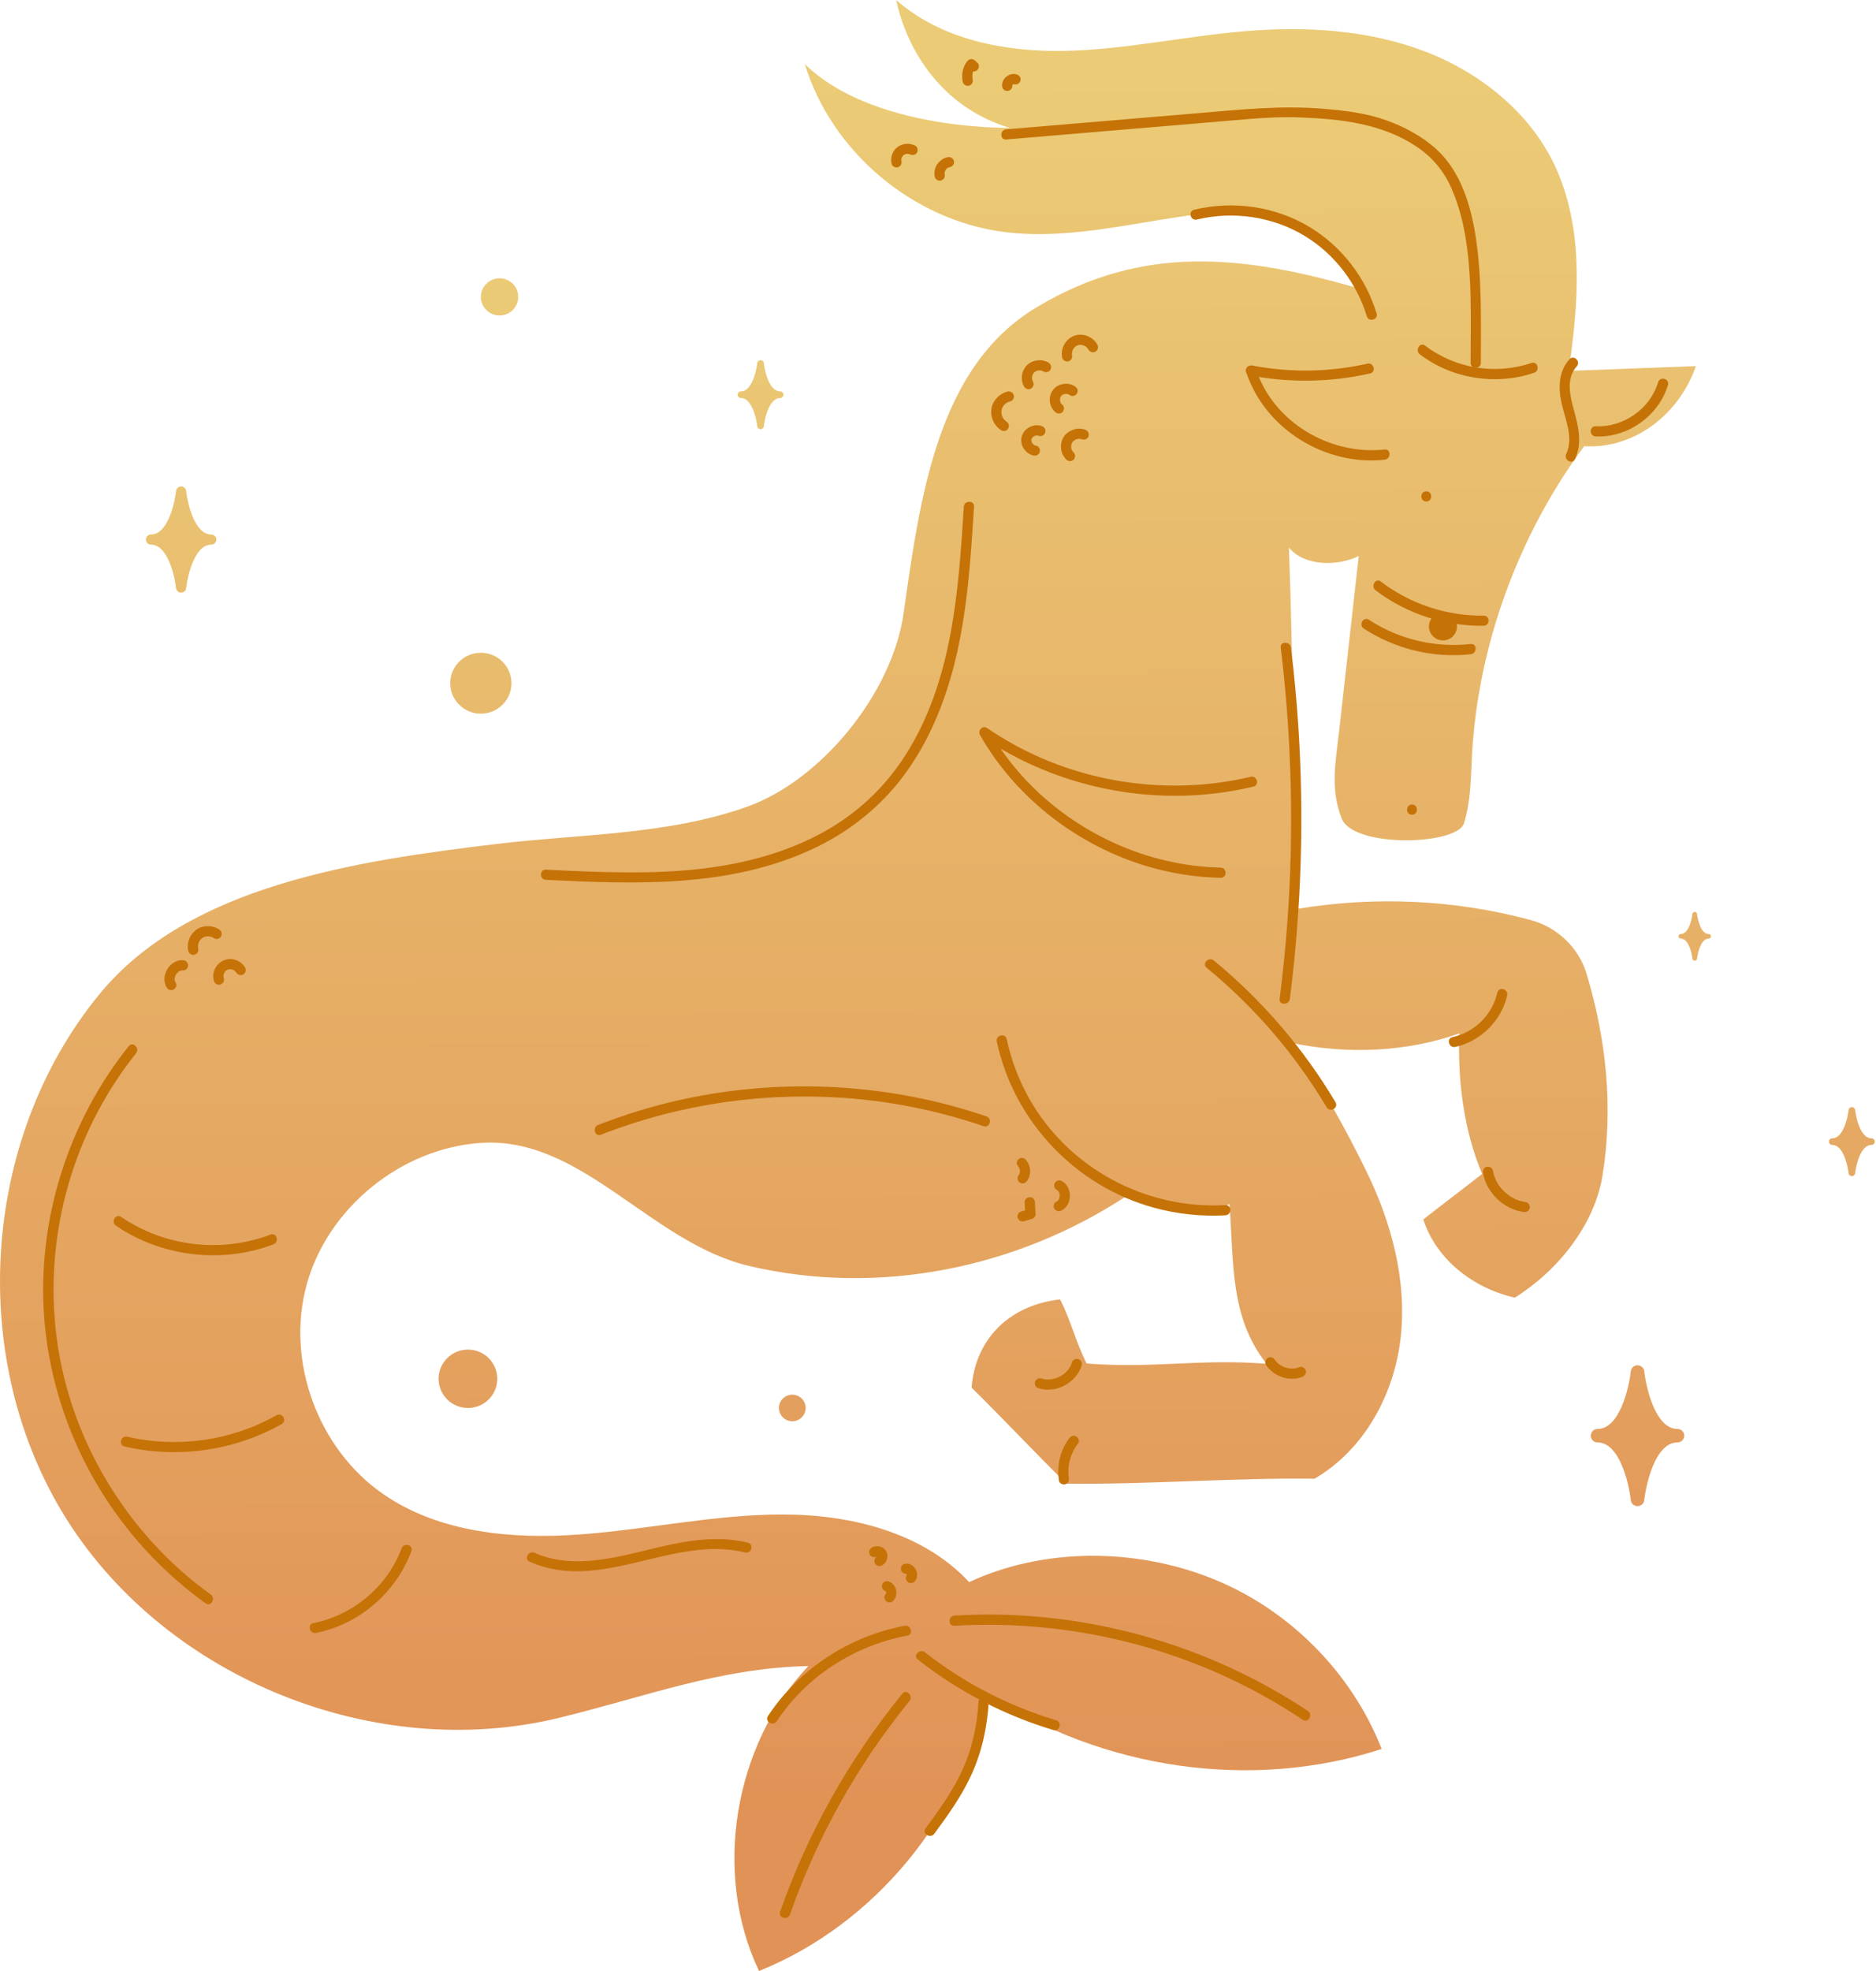 <svg width="80" height="84" viewBox="0 0 80 84" fill="none" xmlns="http://www.w3.org/2000/svg">
<g clip-path="url(#clip0_4488_20952)">
<path d="M4.241 42.369C8.044 37.734 15.181 36.689 21.155 35.97C24.746 35.537 28.44 35.597 31.858 34.381C35.056 33.243 38.05 29.509 38.528 26.166C39.24 21.177 39.964 15.646 44.185 13.108C48.739 10.371 53.074 10.857 58.177 12.36C56.518 9.866 54.755 8.771 51.761 9.058C48.767 9.346 45.789 10.271 42.805 9.885C38.918 9.381 35.455 6.46 34.322 2.73C36.377 4.758 40.169 5.432 43.065 5.452C40.212 4.598 38.69 2.209 38.216 0C40.139 1.688 42.845 2.22 45.41 2.168C47.975 2.116 50.5 1.549 53.056 1.332C55.663 1.11 58.349 1.264 60.79 2.202C63.23 3.141 65.41 4.934 66.425 7.33C67.551 9.987 67.308 12.954 66.896 15.807C68.703 15.739 70.512 15.67 72.32 15.602C71.618 17.633 69.711 19.148 67.555 19.016C64.756 22.79 63.02 27.514 62.771 32.196C62.719 33.17 62.724 34.163 62.426 35.093C62.128 36.023 57.714 36.151 57.214 34.882C56.715 33.612 56.957 32.487 57.108 31.133C57.386 28.654 57.664 26.173 57.942 23.694C57.024 24.152 55.612 24.128 54.964 23.336C55.147 28.175 55.15 33.261 55.333 38.1C55.341 38.308 55.348 38.518 55.354 38.729C58.645 38.184 62.054 38.342 65.273 39.21C66.409 39.515 67.32 40.385 67.659 41.505C68.501 44.294 68.805 47.244 68.335 50.113C67.99 52.219 66.417 54.169 64.599 55.302C62.837 54.91 61.246 53.678 60.695 51.971C61.525 51.318 62.374 50.681 63.205 50.029C62.421 48.183 62.157 46.045 62.23 44.044C60.002 44.83 57.492 44.944 55.125 44.456C56.31 46.182 57.367 48.071 58.272 49.925C59.342 52.117 59.999 54.571 59.731 56.994C59.464 59.417 58.173 61.796 56.052 63.02C52.57 62.974 48.956 63.274 45.473 63.229C44.06 61.83 42.846 60.535 41.433 59.136C41.594 57.025 43.093 55.609 45.21 55.378C45.666 56.29 45.879 57.195 46.336 58.108C49.2 58.336 51.147 57.895 54.011 58.122C52.44 56.143 52.62 53.824 52.43 51.31C51.042 52.026 49.366 51.286 48.079 50.945C43.359 54.06 37.465 55.25 31.951 53.954C27.755 52.968 24.821 48.427 20.519 48.708C17.116 48.93 13.988 51.464 13.082 54.732C12.176 58.001 13.558 61.769 16.366 63.692C18.755 65.328 21.834 65.606 24.727 65.395C27.621 65.185 30.482 64.541 33.383 64.544C36.284 64.546 39.359 65.306 41.327 67.425C44.521 65.945 48.418 65.969 51.688 67.273C54.959 68.578 57.64 71.273 58.919 74.537C53.358 76.35 46.978 75.388 42.099 72.178C41.13 77.372 37.295 82.017 32.368 84C30.376 79.834 31.294 74.367 34.47 71.004C30.665 71.085 27.516 72.32 23.819 73.216C16.003 75.11 7.161 71.554 2.868 64.791C-1.423 58.027 -0.845 48.564 4.241 42.369Z" fill="url(#paint0_linear_4488_20952)"/>
<path d="M60.821 21.373C61.102 21.373 61.102 20.939 60.821 20.939C60.541 20.939 60.541 21.373 60.821 21.373Z" fill="#C57207"/>
<path d="M60.212 34.721C60.492 34.721 60.493 34.287 60.212 34.287C59.932 34.288 59.931 34.721 60.212 34.721Z" fill="#C57207"/>
<path d="M66.928 15.31C66.469 15.813 66.447 16.503 66.582 17.137C66.731 17.841 67.12 18.636 66.79 19.346C66.673 19.597 67.048 19.818 67.166 19.565C67.478 18.895 67.315 18.196 67.127 17.515C66.96 16.912 66.76 16.14 67.237 15.617C67.424 15.41 67.117 15.103 66.928 15.31Z" fill="#C57207"/>
<path d="M42.91 5.945C45.215 5.751 47.52 5.556 49.825 5.362C50.977 5.265 52.13 5.166 53.282 5.07C54.002 5.011 54.723 4.976 55.445 5.004C57.17 5.072 58.922 5.261 60.392 6.239C61.059 6.682 61.552 7.257 61.877 7.984C62.136 8.565 62.317 9.178 62.438 9.802C62.797 11.652 62.713 13.588 62.713 15.462C62.713 15.741 63.149 15.741 63.149 15.462C63.149 13.694 63.2 11.899 62.938 10.146C62.735 8.791 62.3 7.313 61.255 6.362C60.636 5.8 59.881 5.399 59.095 5.12C58.244 4.817 57.366 4.716 56.47 4.639C54.638 4.481 52.84 4.675 51.014 4.829C48.313 5.057 45.612 5.284 42.911 5.512C42.633 5.534 42.63 5.968 42.91 5.945Z" fill="#C57207"/>
<path d="M56.95 46.973C55.585 44.681 53.828 42.633 51.763 40.936C51.548 40.759 51.238 41.064 51.454 41.242C53.492 42.917 55.226 44.929 56.574 47.191C56.717 47.431 57.094 47.213 56.95 46.973Z" fill="#C57207"/>
<path d="M52.256 51.361C48.843 51.549 45.565 49.784 43.888 46.818C43.44 46.024 43.12 45.17 42.928 44.28C42.869 44.007 42.449 44.122 42.508 44.395C43.239 47.79 45.859 50.56 49.23 51.476C50.214 51.743 51.238 51.85 52.256 51.794C52.535 51.778 52.537 51.345 52.256 51.361Z" fill="#C57207"/>
<path d="M55.417 58.263C55.364 58.284 55.31 58.3 55.254 58.312C55.239 58.315 55.225 58.318 55.21 58.32C55.167 58.328 55.232 58.319 55.206 58.321C55.179 58.323 55.152 58.325 55.126 58.326C55.096 58.327 55.066 58.326 55.036 58.324C55.021 58.323 55.006 58.323 54.991 58.321C54.979 58.32 54.937 58.312 54.986 58.321C54.931 58.31 54.875 58.299 54.82 58.283C54.794 58.275 54.769 58.265 54.743 58.256C54.704 58.242 54.761 58.265 54.737 58.254C54.724 58.247 54.71 58.241 54.696 58.235C54.645 58.209 54.596 58.18 54.55 58.147C54.542 58.141 54.51 58.114 54.544 58.143C54.535 58.135 54.526 58.128 54.517 58.12C54.495 58.101 54.473 58.081 54.452 58.059C54.431 58.038 54.412 58.015 54.393 57.993C54.405 58.007 54.407 58.012 54.395 57.994C54.385 57.98 54.374 57.965 54.364 57.95C54.302 57.855 54.169 57.806 54.066 57.872C53.971 57.933 53.921 58.066 53.988 58.169C54.309 58.657 54.977 58.897 55.533 58.681C55.639 58.639 55.724 58.533 55.685 58.414C55.652 58.313 55.531 58.219 55.417 58.263Z" fill="#C57207"/>
<path d="M45.71 58.071C45.704 58.091 45.697 58.111 45.691 58.13C45.688 58.138 45.665 58.192 45.681 58.154C45.667 58.186 45.652 58.217 45.635 58.246C45.615 58.282 45.592 58.316 45.569 58.35C45.548 58.382 45.574 58.346 45.56 58.363C45.549 58.377 45.538 58.39 45.526 58.402C45.413 58.531 45.339 58.588 45.19 58.667C45.175 58.675 45.159 58.682 45.143 58.69C45.141 58.691 45.08 58.718 45.119 58.702C45.084 58.716 45.048 58.729 45.011 58.74C44.975 58.751 44.939 58.761 44.901 58.769C44.881 58.773 44.86 58.776 44.84 58.78C44.799 58.788 44.851 58.78 44.827 58.783C44.752 58.79 44.676 58.793 44.6 58.787C44.583 58.785 44.566 58.784 44.549 58.782C44.595 58.788 44.529 58.777 44.526 58.777C44.485 58.769 44.445 58.758 44.405 58.746C44.292 58.712 44.167 58.788 44.136 58.898C44.105 59.014 44.176 59.129 44.288 59.165C45.039 59.398 45.902 58.929 46.129 58.186C46.163 58.074 46.089 57.95 45.977 57.92C45.862 57.888 45.744 57.958 45.71 58.071Z" fill="#C57207"/>
<path d="M45.599 61.295C45.206 61.81 45.06 62.471 45.159 63.105C45.177 63.221 45.323 63.284 45.428 63.256C45.552 63.222 45.598 63.106 45.579 62.99C45.499 62.478 45.652 61.937 45.975 61.513C46.046 61.42 45.99 61.271 45.897 61.218C45.785 61.152 45.671 61.201 45.599 61.295Z" fill="#C57207"/>
<path d="M63.851 42.304C63.645 43.24 62.883 43.996 61.941 44.2C61.668 44.26 61.784 44.677 62.057 44.618C63.137 44.384 64.035 43.492 64.271 42.419C64.331 42.147 63.911 42.031 63.851 42.304Z" fill="#C57207"/>
<path d="M63.241 49.994C63.389 50.826 64.119 51.533 64.962 51.651C65.078 51.668 65.197 51.623 65.23 51.501C65.258 51.399 65.195 51.25 65.078 51.234C64.982 51.221 64.887 51.2 64.795 51.172C64.752 51.158 64.71 51.143 64.669 51.127C64.603 51.101 64.702 51.144 64.639 51.113C64.619 51.103 64.598 51.094 64.578 51.084C64.402 50.997 64.282 50.911 64.15 50.784C63.889 50.534 63.726 50.242 63.661 49.879C63.64 49.764 63.499 49.7 63.393 49.729C63.271 49.761 63.221 49.879 63.241 49.994Z" fill="#C57207"/>
<path d="M70.708 16.291C70.372 17.422 69.229 18.22 68.048 18.168C67.768 18.155 67.768 18.589 68.048 18.601C69.422 18.661 70.74 17.715 71.128 16.407C71.208 16.139 70.788 16.025 70.708 16.291Z" fill="#C57207"/>
<path d="M58.311 15.498C56.7 15.862 55.029 15.89 53.408 15.579C53.133 15.526 53.017 15.944 53.292 15.997C54.993 16.324 56.736 16.297 58.426 15.916C58.699 15.854 58.584 15.436 58.311 15.498Z" fill="#C57207"/>
<path d="M53.139 15.845C53.932 18.281 56.507 19.866 59.048 19.591C59.324 19.561 59.326 19.128 59.048 19.158C56.704 19.41 54.297 17.995 53.559 15.73C53.473 15.466 53.052 15.579 53.139 15.845Z" fill="#C57207"/>
<path d="M58.704 13.361C58.245 11.853 57.241 10.532 55.891 9.702C54.418 8.796 52.6 8.536 50.923 8.939C50.65 9.005 50.766 9.423 51.039 9.357C52.606 8.981 54.297 9.23 55.672 10.076C56.925 10.846 57.859 12.076 58.285 13.476C58.365 13.742 58.785 13.629 58.704 13.361Z" fill="#C57207"/>
<path d="M65.305 15.469C63.772 15.991 62.054 15.706 60.768 14.728C60.546 14.559 60.329 14.935 60.548 15.102C61.917 16.144 63.792 16.441 65.421 15.887C65.685 15.797 65.571 15.379 65.305 15.469Z" fill="#C57207"/>
<path d="M46.794 14.687C46.618 14.358 46.182 14.176 45.825 14.304C45.438 14.442 45.214 14.848 45.296 15.247C45.319 15.358 45.458 15.432 45.564 15.398C45.682 15.36 45.74 15.25 45.715 15.132C45.713 15.122 45.711 15.112 45.71 15.102C45.714 15.132 45.715 15.139 45.713 15.123C45.713 15.105 45.711 15.088 45.711 15.07C45.711 15.055 45.713 15.04 45.714 15.025C45.716 14.982 45.704 15.07 45.715 15.024C45.721 14.995 45.728 14.966 45.739 14.937C45.742 14.928 45.745 14.918 45.75 14.909C45.738 14.935 45.736 14.941 45.743 14.926C45.751 14.913 45.756 14.9 45.764 14.886C45.773 14.871 45.783 14.857 45.792 14.841C45.815 14.805 45.764 14.872 45.795 14.837C45.815 14.815 45.835 14.793 45.857 14.773C45.865 14.766 45.872 14.759 45.881 14.754C45.858 14.77 45.853 14.774 45.866 14.765C45.879 14.758 45.891 14.749 45.905 14.741C45.913 14.736 45.941 14.715 45.951 14.717C45.943 14.72 45.936 14.724 45.927 14.727C45.936 14.724 45.946 14.72 45.956 14.717C45.967 14.713 46.037 14.689 46.042 14.697C46.009 14.701 46.004 14.701 46.028 14.699C46.033 14.699 46.038 14.698 46.043 14.698C46.061 14.697 46.077 14.697 46.095 14.698C46.102 14.698 46.11 14.699 46.117 14.7C46.142 14.702 46.137 14.701 46.103 14.697C46.106 14.694 46.144 14.705 46.147 14.706C46.177 14.712 46.204 14.722 46.232 14.731C46.277 14.746 46.197 14.712 46.235 14.733C46.25 14.741 46.266 14.749 46.281 14.758C46.288 14.763 46.322 14.778 46.324 14.786C46.318 14.781 46.311 14.775 46.303 14.77C46.311 14.776 46.318 14.783 46.326 14.789C46.344 14.805 46.367 14.843 46.388 14.852C46.369 14.828 46.367 14.824 46.381 14.843C46.383 14.847 46.387 14.851 46.389 14.856C46.4 14.872 46.41 14.889 46.419 14.906C46.473 15.007 46.621 15.045 46.718 14.984C46.819 14.917 46.852 14.793 46.794 14.687Z" fill="#C57207"/>
<path d="M44.716 15.455C44.487 15.319 44.203 15.323 43.967 15.439C43.728 15.556 43.592 15.807 43.574 16.065C43.564 16.208 43.601 16.355 43.672 16.479C43.729 16.578 43.872 16.62 43.97 16.557C44.07 16.493 44.108 16.366 44.048 16.261C44.041 16.247 44.033 16.233 44.027 16.219C44.015 16.196 44.044 16.265 44.037 16.241C44.034 16.233 44.031 16.224 44.027 16.216C44.017 16.186 44.011 16.155 44.007 16.124C44.009 16.143 44.012 16.162 44.014 16.181C44.007 16.128 44.007 16.076 44.015 16.024C44.012 16.043 44.01 16.062 44.007 16.081C44.012 16.053 44.017 16.026 44.026 15.999C44.03 15.986 44.035 15.973 44.039 15.959C44.053 15.922 44.017 16.006 44.034 15.973C44.047 15.948 44.06 15.923 44.077 15.9C44.108 15.854 44.05 15.929 44.075 15.902C44.083 15.893 44.092 15.884 44.1 15.875C44.108 15.866 44.118 15.858 44.127 15.85C44.154 15.825 44.079 15.883 44.125 15.851C44.147 15.837 44.17 15.823 44.193 15.812C44.238 15.79 44.148 15.828 44.185 15.815C44.198 15.81 44.212 15.805 44.225 15.802C44.253 15.793 44.28 15.788 44.308 15.784C44.289 15.786 44.27 15.789 44.25 15.791C44.303 15.784 44.356 15.784 44.408 15.791C44.389 15.789 44.37 15.786 44.351 15.784C44.384 15.789 44.417 15.796 44.449 15.807C44.455 15.809 44.462 15.812 44.468 15.814C44.493 15.822 44.419 15.791 44.451 15.807C44.467 15.814 44.483 15.822 44.498 15.832C44.595 15.89 44.741 15.857 44.795 15.754C44.85 15.647 44.82 15.517 44.716 15.455Z" fill="#C57207"/>
<path d="M42.963 16.689C42.63 16.77 42.343 17.057 42.283 17.396C42.219 17.765 42.382 18.135 42.698 18.339C42.794 18.401 42.943 18.361 42.996 18.261C43.054 18.153 43.02 18.03 42.918 17.965C42.918 17.965 42.872 17.934 42.895 17.95C42.917 17.967 42.878 17.936 42.874 17.932C42.85 17.911 42.83 17.889 42.809 17.866C42.783 17.837 42.816 17.88 42.804 17.859C42.796 17.846 42.786 17.833 42.779 17.821C42.763 17.794 42.749 17.768 42.735 17.74C42.748 17.768 42.739 17.75 42.734 17.731C42.729 17.716 42.724 17.702 42.72 17.687C42.716 17.672 42.713 17.658 42.709 17.643C42.707 17.632 42.703 17.59 42.707 17.637C42.704 17.606 42.702 17.576 42.703 17.545C42.703 17.53 42.705 17.514 42.705 17.499C42.706 17.468 42.694 17.547 42.707 17.494C42.714 17.465 42.722 17.436 42.73 17.407C42.737 17.386 42.736 17.392 42.728 17.409C42.735 17.392 42.743 17.377 42.751 17.361C42.765 17.334 42.782 17.309 42.799 17.285C42.811 17.266 42.811 17.272 42.798 17.285C42.808 17.275 42.818 17.262 42.828 17.252C42.849 17.229 42.871 17.21 42.894 17.19C42.912 17.174 42.866 17.208 42.9 17.186C42.913 17.178 42.925 17.169 42.939 17.162C42.952 17.154 42.965 17.147 42.978 17.14C42.983 17.138 43.029 17.118 43.001 17.129C42.974 17.14 43.02 17.123 43.026 17.121C43.044 17.115 43.061 17.111 43.079 17.107C43.19 17.079 43.266 16.949 43.231 16.84C43.194 16.725 43.081 16.659 42.963 16.689Z" fill="#C57207"/>
<path d="M45.848 16.472C45.631 16.315 45.309 16.321 45.084 16.457C44.953 16.537 44.863 16.653 44.807 16.793C44.757 16.918 44.757 17.059 44.782 17.19C44.81 17.329 44.89 17.47 45 17.561C45.046 17.599 45.093 17.624 45.154 17.624C45.208 17.624 45.272 17.601 45.309 17.561C45.382 17.482 45.403 17.332 45.309 17.255C45.287 17.236 45.269 17.216 45.248 17.196C45.232 17.179 45.277 17.236 45.264 17.216C45.261 17.211 45.257 17.206 45.254 17.201C45.245 17.188 45.238 17.176 45.231 17.163C45.228 17.157 45.225 17.151 45.222 17.145C45.208 17.119 45.232 17.17 45.232 17.17C45.225 17.164 45.221 17.142 45.218 17.133C45.209 17.105 45.203 17.076 45.199 17.046C45.201 17.065 45.203 17.084 45.206 17.103C45.2 17.057 45.2 17.011 45.206 16.965C45.203 16.984 45.201 17.003 45.199 17.022C45.202 16.999 45.206 16.976 45.213 16.954C45.216 16.941 45.221 16.929 45.225 16.916C45.238 16.88 45.202 16.964 45.218 16.932C45.229 16.912 45.241 16.892 45.254 16.873C45.273 16.843 45.214 16.917 45.25 16.878C45.258 16.869 45.266 16.861 45.274 16.853C45.283 16.845 45.292 16.838 45.3 16.83C45.253 16.876 45.275 16.849 45.292 16.838C45.311 16.825 45.332 16.815 45.353 16.805C45.367 16.796 45.295 16.826 45.342 16.81C45.353 16.805 45.364 16.802 45.375 16.799C45.399 16.792 45.424 16.787 45.449 16.784C45.429 16.786 45.41 16.789 45.391 16.791C45.438 16.786 45.484 16.786 45.53 16.791C45.511 16.789 45.492 16.786 45.473 16.784C45.51 16.789 45.544 16.799 45.578 16.81C45.61 16.822 45.535 16.79 45.558 16.802C45.565 16.806 45.573 16.81 45.58 16.814C45.597 16.823 45.614 16.834 45.63 16.846C45.673 16.878 45.748 16.882 45.797 16.868C45.848 16.854 45.902 16.815 45.927 16.768C45.954 16.718 45.967 16.657 45.949 16.602C45.929 16.545 45.896 16.508 45.848 16.472Z" fill="#C57207"/>
<path d="M44.425 18.159C44.177 18.065 43.863 18.163 43.698 18.364C43.604 18.48 43.545 18.618 43.549 18.77C43.552 18.904 43.597 19.041 43.677 19.148C43.775 19.278 43.909 19.383 44.073 19.413C44.131 19.424 44.188 19.422 44.24 19.391C44.285 19.365 44.329 19.313 44.34 19.262C44.364 19.156 44.308 19.017 44.188 18.996C44.174 18.993 44.159 18.99 44.144 18.986C44.138 18.984 44.13 18.982 44.123 18.979C44.103 18.971 44.109 18.974 44.145 18.988C44.123 18.975 44.1 18.964 44.078 18.95C44.048 18.931 44.121 18.988 44.079 18.95C44.069 18.94 44.058 18.93 44.048 18.92C44.043 18.914 44.038 18.909 44.033 18.903C44.019 18.886 44.023 18.891 44.046 18.92C44.041 18.91 44.033 18.902 44.027 18.893C44.019 18.881 44.012 18.868 44.005 18.855C43.979 18.804 44.017 18.891 44.004 18.857C43.996 18.832 43.989 18.808 43.983 18.783C43.974 18.746 43.988 18.843 43.984 18.786C43.983 18.771 43.983 18.757 43.983 18.742C43.986 18.685 43.973 18.782 43.982 18.746C43.985 18.733 43.988 18.721 43.991 18.708C43.997 18.688 44.018 18.66 43.986 18.714C43.993 18.702 43.998 18.688 44.006 18.676C44.014 18.663 44.023 18.653 44.029 18.64C44.002 18.692 44.011 18.663 44.026 18.647C44.034 18.638 44.044 18.629 44.053 18.62C44.058 18.616 44.063 18.61 44.069 18.606C44.087 18.592 44.08 18.597 44.051 18.62C44.075 18.608 44.098 18.591 44.121 18.578C44.164 18.554 44.076 18.593 44.114 18.581C44.129 18.576 44.142 18.571 44.156 18.567C44.17 18.563 44.184 18.561 44.199 18.557C44.238 18.549 44.139 18.56 44.189 18.559C44.202 18.559 44.214 18.557 44.227 18.558C44.249 18.559 44.289 18.572 44.223 18.555C44.251 18.562 44.279 18.567 44.307 18.577C44.414 18.618 44.55 18.533 44.575 18.427C44.605 18.302 44.54 18.203 44.425 18.159Z" fill="#C57207"/>
<path d="M46.272 18.311C46.011 18.213 45.718 18.288 45.506 18.455C45.283 18.633 45.208 18.929 45.26 19.199C45.288 19.346 45.368 19.486 45.475 19.59C45.557 19.669 45.703 19.677 45.783 19.59C45.862 19.505 45.87 19.368 45.783 19.283C45.77 19.272 45.759 19.259 45.747 19.246C45.719 19.217 45.773 19.286 45.75 19.249C45.733 19.224 45.719 19.199 45.705 19.172C45.683 19.133 45.721 19.22 45.706 19.176C45.701 19.16 45.695 19.144 45.69 19.128C45.687 19.115 45.684 19.103 45.681 19.09C45.68 19.082 45.678 19.074 45.677 19.065C45.679 19.075 45.68 19.086 45.681 19.097C45.685 19.07 45.677 19.035 45.678 19.006C45.678 18.998 45.686 18.944 45.679 18.984C45.671 19.025 45.682 18.969 45.684 18.963C45.69 18.934 45.707 18.905 45.711 18.877C45.706 18.886 45.703 18.896 45.699 18.905C45.702 18.898 45.706 18.89 45.711 18.882C45.718 18.869 45.725 18.856 45.734 18.843C45.737 18.838 45.74 18.832 45.745 18.828C45.758 18.809 45.755 18.813 45.734 18.841C45.743 18.832 45.751 18.822 45.759 18.813C45.769 18.802 45.78 18.792 45.791 18.782C45.831 18.747 45.756 18.803 45.791 18.78C45.816 18.764 45.84 18.748 45.867 18.735C45.871 18.733 45.875 18.731 45.879 18.729C45.9 18.719 45.894 18.721 45.862 18.735C45.876 18.734 45.891 18.725 45.905 18.721C45.931 18.712 45.958 18.706 45.985 18.702C46.023 18.694 45.929 18.706 45.99 18.702C46.002 18.702 46.015 18.702 46.028 18.702C46.041 18.702 46.053 18.703 46.066 18.703C46.106 18.704 46.011 18.692 46.072 18.704C46.101 18.71 46.129 18.718 46.157 18.729C46.264 18.769 46.401 18.684 46.425 18.578C46.453 18.454 46.386 18.354 46.272 18.311Z" fill="#C57207"/>
<path d="M42.063 47.577C37.913 46.164 33.386 45.924 29.103 46.855C27.877 47.122 26.675 47.487 25.507 47.943C25.25 48.044 25.361 48.463 25.623 48.361C29.661 46.782 34.127 46.335 38.401 47.085C39.605 47.296 40.79 47.601 41.947 47.995C42.213 48.085 42.327 47.666 42.063 47.577Z" fill="#C57207"/>
<path d="M10.452 41.234C10.317 41.003 10.04 40.854 9.77 40.874C9.47 40.895 9.237 41.089 9.135 41.365C9.084 41.504 9.08 41.667 9.125 41.808C9.159 41.916 9.278 41.996 9.393 41.959C9.502 41.925 9.582 41.809 9.545 41.694C9.54 41.678 9.536 41.662 9.531 41.645C9.531 41.641 9.53 41.637 9.529 41.633C9.525 41.61 9.526 41.616 9.531 41.654C9.536 41.627 9.528 41.595 9.531 41.568C9.531 41.562 9.531 41.555 9.532 41.549C9.534 41.532 9.533 41.541 9.529 41.576C9.536 41.562 9.536 41.542 9.54 41.528C9.543 41.516 9.546 41.504 9.551 41.492C9.553 41.485 9.556 41.476 9.559 41.469C9.555 41.479 9.551 41.488 9.546 41.498C9.564 41.477 9.573 41.445 9.588 41.422C9.592 41.416 9.622 41.37 9.601 41.403C9.581 41.435 9.61 41.394 9.617 41.388C9.625 41.379 9.634 41.37 9.643 41.362C9.649 41.356 9.656 41.351 9.662 41.346C9.635 41.367 9.63 41.371 9.648 41.358C9.672 41.344 9.694 41.331 9.718 41.318C9.733 41.311 9.726 41.315 9.695 41.328C9.702 41.325 9.711 41.322 9.718 41.32C9.73 41.316 9.742 41.313 9.754 41.31C9.762 41.308 9.816 41.297 9.774 41.305C9.733 41.313 9.786 41.305 9.795 41.305C9.807 41.305 9.82 41.305 9.832 41.306C9.841 41.306 9.849 41.306 9.857 41.307C9.881 41.31 9.874 41.309 9.837 41.304C9.86 41.314 9.891 41.315 9.915 41.323C9.932 41.328 9.973 41.35 9.916 41.321C9.927 41.326 9.938 41.331 9.95 41.336C9.976 41.35 9.998 41.37 10.023 41.382C9.975 41.359 10.003 41.365 10.018 41.379C10.03 41.39 10.042 41.402 10.053 41.414C10.057 41.418 10.061 41.423 10.064 41.428C10.075 41.441 10.07 41.434 10.049 41.409C10.053 41.422 10.069 41.439 10.076 41.451C10.133 41.548 10.275 41.592 10.374 41.529C10.473 41.467 10.513 41.34 10.452 41.234Z" fill="#C57207"/>
<path d="M7.803 40.922C7.23 40.889 6.811 41.611 7.112 42.091C7.172 42.188 7.309 42.234 7.41 42.169C7.506 42.107 7.552 41.976 7.488 41.873C7.476 41.853 7.466 41.832 7.455 41.81C7.487 41.873 7.466 41.835 7.46 41.816C7.456 41.807 7.454 41.797 7.452 41.788C7.451 41.785 7.443 41.75 7.445 41.75C7.445 41.75 7.451 41.817 7.448 41.769C7.446 41.746 7.446 41.723 7.447 41.7C7.448 41.69 7.45 41.68 7.45 41.671C7.447 41.745 7.446 41.701 7.45 41.68C7.454 41.658 7.461 41.635 7.467 41.613C7.471 41.604 7.474 41.594 7.477 41.585C7.495 41.539 7.465 41.609 7.473 41.595C7.485 41.574 7.494 41.553 7.506 41.533C7.517 41.514 7.529 41.496 7.542 41.478C7.563 41.448 7.504 41.524 7.54 41.483C7.546 41.476 7.553 41.468 7.56 41.461C7.576 41.444 7.593 41.428 7.611 41.413C7.639 41.387 7.563 41.445 7.602 41.419C7.612 41.413 7.621 41.406 7.631 41.4C7.651 41.388 7.672 41.38 7.692 41.368C7.636 41.4 7.658 41.381 7.676 41.375C7.689 41.371 7.701 41.367 7.714 41.364C7.723 41.361 7.733 41.359 7.742 41.357C7.797 41.346 7.696 41.36 7.733 41.358C7.757 41.357 7.78 41.355 7.804 41.357C7.918 41.364 8.027 41.253 8.022 41.141C8.015 41.016 7.925 40.929 7.803 40.922Z" fill="#C57207"/>
<path d="M9.349 39.613C9.068 39.423 8.652 39.421 8.375 39.621C8.087 39.83 7.949 40.19 8.031 40.536C8.057 40.647 8.19 40.723 8.3 40.687C8.415 40.65 8.48 40.539 8.452 40.421C8.451 40.42 8.445 40.379 8.443 40.379C8.447 40.413 8.448 40.418 8.446 40.394C8.445 40.389 8.445 40.385 8.445 40.38C8.442 40.351 8.442 40.323 8.444 40.294C8.447 40.239 8.449 40.292 8.442 40.294C8.445 40.294 8.449 40.258 8.451 40.252C8.456 40.224 8.465 40.197 8.475 40.169C8.478 40.16 8.481 40.151 8.485 40.143C8.481 40.151 8.478 40.159 8.474 40.169C8.471 40.165 8.49 40.136 8.493 40.13C8.506 40.104 8.523 40.081 8.539 40.057C8.564 40.019 8.511 40.086 8.541 40.055C8.551 40.045 8.56 40.033 8.57 40.023C8.58 40.014 8.591 40.004 8.601 39.994C8.609 39.987 8.616 39.981 8.624 39.975C8.601 39.993 8.596 39.997 8.609 39.988C8.635 39.972 8.659 39.956 8.686 39.942C8.692 39.939 8.699 39.936 8.706 39.932C8.679 39.943 8.673 39.946 8.688 39.94C8.702 39.935 8.716 39.93 8.731 39.925C8.76 39.916 8.789 39.911 8.818 39.905C8.835 39.903 8.828 39.903 8.797 39.907C8.805 39.907 8.812 39.906 8.82 39.906C8.835 39.905 8.85 39.904 8.865 39.904C8.88 39.904 8.895 39.904 8.91 39.906C8.92 39.907 8.967 39.917 8.933 39.907C8.898 39.898 8.948 39.911 8.956 39.912C8.971 39.916 8.985 39.919 8.999 39.923C9.013 39.927 9.028 39.933 9.042 39.937C9.057 39.943 9.051 39.941 9.024 39.929C9.031 39.932 9.038 39.935 9.044 39.938C9.073 39.952 9.101 39.969 9.128 39.987C9.223 40.051 9.374 40.008 9.426 39.909C9.485 39.8 9.449 39.682 9.349 39.613Z" fill="#C57207"/>
<path d="M45.038 73.314C43.011 72.706 41.108 71.725 39.446 70.419C39.228 70.249 38.918 70.553 39.138 70.726C40.861 72.079 42.819 73.1 44.922 73.731C45.191 73.812 45.306 73.394 45.038 73.314Z" fill="#C57207"/>
<path d="M41.726 72.534C41.666 73.594 41.432 74.632 40.967 75.591C40.562 76.426 40.016 77.182 39.467 77.929C39.301 78.154 39.68 78.371 39.843 78.148C40.422 77.361 40.995 76.564 41.406 75.675C41.867 74.683 42.099 73.623 42.161 72.534C42.178 72.255 41.742 72.256 41.726 72.534Z" fill="#C57207"/>
<path d="M38.575 69.289C36.207 69.731 34.072 71.133 32.748 73.135C32.593 73.369 32.97 73.586 33.124 73.354C34.389 71.442 36.434 70.128 38.691 69.706C38.966 69.654 38.849 69.237 38.575 69.289Z" fill="#C57207"/>
<path d="M54.616 27.599C55.085 31.475 55.183 35.394 54.899 39.288C54.819 40.385 54.708 41.48 54.568 42.571C54.533 42.847 54.969 42.845 55.005 42.571C55.499 38.698 55.621 34.78 55.361 30.884C55.288 29.786 55.184 28.691 55.052 27.599C55.019 27.326 54.583 27.322 54.616 27.599Z" fill="#C57207"/>
<path d="M5.492 44.583C3.247 47.387 1.959 50.894 1.847 54.477C1.739 57.937 2.791 61.379 4.756 64.232C5.846 65.817 7.202 67.205 8.769 68.33C8.997 68.493 9.214 68.118 8.989 67.956C6.299 66.025 4.245 63.248 3.157 60.134C2.024 56.895 2.004 53.359 3.035 50.091C3.628 48.209 4.564 46.434 5.801 44.89C5.972 44.674 5.666 44.365 5.492 44.583Z" fill="#C57207"/>
<path d="M41.1 21.593C40.873 25.215 40.616 29.035 38.61 32.186C37.695 33.624 36.436 34.77 34.924 35.565C33.402 36.365 31.704 36.809 30 37.014C27.769 37.282 25.517 37.172 23.28 37.065C23 37.051 23.001 37.484 23.28 37.498C27.092 37.683 31.077 37.84 34.622 36.197C36.196 35.468 37.56 34.389 38.584 32.992C39.603 31.604 40.272 29.977 40.693 28.317C41.25 26.12 41.394 23.847 41.536 21.593C41.553 21.315 41.118 21.316 41.1 21.593Z" fill="#C57207"/>
<path d="M38.633 67.073C38.648 67.071 38.663 67.072 38.678 67.074C38.659 67.071 38.639 67.069 38.62 67.066C38.637 67.069 38.654 67.073 38.67 67.08C38.652 67.072 38.635 67.065 38.618 67.058C38.637 67.066 38.655 67.076 38.67 67.089C38.655 67.077 38.641 67.066 38.626 67.055C38.645 67.07 38.661 67.086 38.676 67.105C38.665 67.09 38.654 67.076 38.642 67.061C38.658 67.082 38.67 67.104 38.68 67.128C38.673 67.11 38.665 67.093 38.659 67.076C38.668 67.099 38.675 67.121 38.678 67.145C38.675 67.126 38.673 67.107 38.67 67.087C38.673 67.109 38.674 67.13 38.671 67.153C38.674 67.133 38.676 67.114 38.679 67.094C38.676 67.112 38.672 67.129 38.665 67.144C38.673 67.127 38.68 67.109 38.687 67.092C38.68 67.109 38.671 67.124 38.66 67.138C38.672 67.123 38.683 67.109 38.695 67.094C38.694 67.095 38.692 67.097 38.692 67.097C38.671 67.117 38.656 67.14 38.647 67.167C38.634 67.192 38.627 67.221 38.628 67.25C38.628 67.303 38.652 67.367 38.692 67.404C38.734 67.442 38.788 67.47 38.846 67.468C38.901 67.465 38.965 67.448 39.001 67.404C39.047 67.347 39.087 67.287 39.099 67.213C39.111 67.138 39.112 67.068 39.092 66.993C39.082 66.959 39.067 66.924 39.051 66.891C39.043 66.874 39.032 66.858 39.021 66.842C38.976 66.782 38.928 66.73 38.861 66.693C38.828 66.675 38.792 66.659 38.755 66.651C38.716 66.643 38.675 66.636 38.635 66.639C38.605 66.639 38.576 66.644 38.55 66.658C38.524 66.667 38.499 66.682 38.48 66.703C38.443 66.74 38.414 66.802 38.416 66.856C38.419 66.912 38.437 66.97 38.48 67.009C38.52 67.046 38.576 67.078 38.633 67.073Z" fill="#C57207"/>
<path d="M37.766 67.81C37.771 67.811 37.776 67.813 37.782 67.816C37.764 67.808 37.747 67.801 37.73 67.794C37.749 67.802 37.768 67.813 37.785 67.826C37.77 67.815 37.756 67.804 37.741 67.792C37.76 67.806 37.775 67.823 37.789 67.841C37.778 67.826 37.767 67.812 37.755 67.797C37.77 67.817 37.783 67.84 37.794 67.863C37.786 67.845 37.779 67.828 37.772 67.811C37.784 67.84 37.792 67.868 37.796 67.899C37.794 67.88 37.791 67.861 37.789 67.842C37.792 67.869 37.792 67.896 37.789 67.923C37.791 67.904 37.794 67.885 37.796 67.866C37.793 67.891 37.786 67.915 37.777 67.938C37.785 67.921 37.792 67.903 37.799 67.887C37.79 67.907 37.779 67.925 37.766 67.942C37.778 67.927 37.789 67.912 37.8 67.897C37.794 67.906 37.786 67.914 37.779 67.922C37.739 67.96 37.715 68.019 37.715 68.075C37.715 68.128 37.739 68.192 37.779 68.228C37.82 68.266 37.875 68.294 37.933 68.291C37.991 68.289 38.045 68.269 38.087 68.228C38.213 68.104 38.25 67.922 38.211 67.753C38.191 67.67 38.148 67.597 38.095 67.531C38.041 67.464 37.963 67.42 37.882 67.393C37.83 67.375 37.76 67.388 37.715 67.414C37.669 67.441 37.626 67.492 37.614 67.544C37.602 67.599 37.604 67.661 37.636 67.71C37.668 67.759 37.71 67.791 37.766 67.81Z" fill="#C57207"/>
<path d="M37.388 66.333C37.4 66.325 37.413 66.318 37.427 66.313C37.409 66.32 37.392 66.328 37.375 66.334C37.392 66.328 37.408 66.323 37.426 66.32C37.407 66.323 37.388 66.325 37.368 66.328C37.391 66.325 37.413 66.325 37.436 66.328C37.417 66.325 37.398 66.323 37.378 66.32C37.399 66.323 37.419 66.329 37.439 66.337C37.422 66.329 37.404 66.322 37.388 66.315C37.405 66.323 37.422 66.332 37.438 66.344C37.423 66.332 37.408 66.322 37.393 66.31C37.407 66.321 37.42 66.333 37.431 66.347C37.419 66.332 37.408 66.318 37.397 66.303C37.407 66.317 37.414 66.33 37.421 66.345C37.413 66.328 37.406 66.31 37.399 66.293C37.407 66.311 37.412 66.33 37.414 66.348C37.412 66.329 37.409 66.31 37.407 66.291C37.409 66.312 37.409 66.332 37.406 66.353C37.408 66.334 37.411 66.315 37.413 66.296C37.41 66.317 37.404 66.337 37.397 66.356C37.404 66.339 37.412 66.322 37.418 66.305C37.41 66.324 37.399 66.342 37.387 66.359C37.398 66.344 37.409 66.33 37.421 66.315C37.41 66.329 37.398 66.341 37.383 66.352C37.398 66.34 37.413 66.329 37.428 66.318C37.418 66.325 37.407 66.332 37.395 66.338C37.348 66.361 37.308 66.418 37.295 66.467C37.281 66.519 37.288 66.588 37.317 66.633C37.347 66.68 37.392 66.72 37.447 66.733C37.506 66.746 37.56 66.739 37.614 66.711C37.626 66.705 37.637 66.699 37.647 66.691C37.67 66.674 37.695 66.656 37.716 66.635C37.744 66.605 37.771 66.571 37.789 66.534C37.808 66.496 37.826 66.455 37.833 66.414C37.838 66.385 37.843 66.355 37.844 66.325C37.844 66.294 37.839 66.264 37.834 66.234C37.829 66.192 37.811 66.151 37.791 66.114C37.781 66.096 37.769 66.08 37.756 66.063C37.743 66.046 37.73 66.029 37.714 66.015C37.683 65.987 37.648 65.96 37.609 65.943C37.584 65.931 37.555 65.918 37.528 65.911C37.498 65.902 37.467 65.9 37.437 65.896C37.39 65.89 37.343 65.897 37.297 65.906C37.275 65.911 37.255 65.919 37.234 65.928C37.212 65.937 37.19 65.946 37.17 65.96C37.122 65.992 37.086 66.032 37.07 66.089C37.056 66.141 37.062 66.21 37.092 66.255C37.122 66.302 37.166 66.342 37.222 66.355C37.275 66.368 37.34 66.367 37.388 66.333Z" fill="#C57207"/>
<path d="M31.89 65.746C30.35 65.365 28.794 65.766 27.292 66.131C25.841 66.484 24.225 66.814 22.802 66.18C22.549 66.066 22.327 66.439 22.582 66.553C25.629 67.913 28.689 65.4 31.775 66.163C32.047 66.231 32.163 65.813 31.89 65.746Z" fill="#C57207"/>
<path d="M45.063 50.709C45.073 50.714 45.083 50.719 45.093 50.726C45.11 50.737 45.131 50.763 45.084 50.718C45.097 50.731 45.112 50.742 45.125 50.757C45.132 50.763 45.137 50.772 45.144 50.778C45.098 50.732 45.123 50.751 45.134 50.768C45.146 50.786 45.156 50.803 45.165 50.821C45.174 50.839 45.178 50.866 45.159 50.804C45.161 50.813 45.165 50.822 45.169 50.831C45.176 50.853 45.182 50.874 45.186 50.896C45.188 50.905 45.189 50.915 45.191 50.924C45.177 50.855 45.186 50.886 45.188 50.905C45.189 50.926 45.19 50.947 45.19 50.968C45.189 50.991 45.174 51.062 45.191 50.983C45.187 51.002 45.184 51.021 45.179 51.04C45.175 51.06 45.166 51.08 45.16 51.1C45.155 51.115 45.186 51.043 45.165 51.087C45.161 51.096 45.157 51.105 45.152 51.113C45.143 51.13 45.131 51.145 45.121 51.161C45.154 51.105 45.143 51.135 45.129 51.15C45.121 51.159 45.114 51.167 45.106 51.174C45.099 51.181 45.092 51.187 45.085 51.193C45.058 51.218 45.131 51.163 45.099 51.183C45.079 51.194 45.06 51.207 45.039 51.216C44.936 51.265 44.901 51.42 44.961 51.512C45.029 51.617 45.149 51.642 45.26 51.59C45.741 51.362 45.743 50.583 45.282 50.334C45.182 50.28 45.04 50.306 44.983 50.412C44.931 50.513 44.956 50.651 45.063 50.709Z" fill="#C57207"/>
<path d="M43.695 51.237C43.705 51.404 43.715 51.571 43.725 51.738C43.778 51.669 43.831 51.599 43.885 51.529C43.772 51.563 43.66 51.597 43.548 51.631C43.439 51.663 43.359 51.784 43.396 51.897C43.432 52.006 43.547 52.083 43.664 52.047C43.776 52.014 43.889 51.98 44.001 51.947C44.088 51.921 44.166 51.834 44.161 51.738C44.151 51.572 44.142 51.404 44.132 51.237C44.128 51.18 44.11 51.125 44.068 51.084C44.031 51.046 43.968 51.018 43.914 51.021C43.8 51.026 43.688 51.116 43.695 51.237Z" fill="#C57207"/>
<path d="M43.424 49.715C43.434 49.727 43.444 49.739 43.454 49.75C43.442 49.735 43.431 49.721 43.419 49.706C43.445 49.74 43.466 49.777 43.483 49.816C43.475 49.799 43.468 49.782 43.461 49.765C43.479 49.807 43.49 49.851 43.496 49.897C43.494 49.878 43.491 49.859 43.489 49.84C43.494 49.889 43.494 49.937 43.489 49.986C43.491 49.967 43.494 49.947 43.496 49.928C43.489 49.974 43.478 50.017 43.459 50.059C43.467 50.042 43.474 50.025 43.481 50.008C43.465 50.044 43.445 50.078 43.421 50.11C43.389 50.151 43.386 50.229 43.399 50.276C43.414 50.327 43.453 50.381 43.499 50.406C43.55 50.432 43.611 50.446 43.667 50.427C43.725 50.409 43.761 50.375 43.797 50.328C43.891 50.204 43.936 50.035 43.927 49.881C43.917 49.705 43.852 49.541 43.731 49.41C43.654 49.327 43.5 49.327 43.424 49.41C43.341 49.498 43.34 49.626 43.424 49.715Z" fill="#C57207"/>
<path d="M43.361 3.175C43.284 3.146 43.197 3.149 43.117 3.166C43.035 3.184 42.967 3.227 42.903 3.277C42.885 3.291 42.868 3.307 42.853 3.325C42.828 3.356 42.801 3.388 42.783 3.425C42.749 3.498 42.723 3.578 42.733 3.66C42.732 3.69 42.738 3.717 42.752 3.744C42.761 3.771 42.776 3.794 42.797 3.814C42.834 3.851 42.897 3.879 42.951 3.877C43.008 3.875 43.066 3.857 43.105 3.814C43.142 3.774 43.176 3.716 43.169 3.66C43.166 3.64 43.166 3.621 43.169 3.602C43.167 3.621 43.164 3.64 43.162 3.659C43.165 3.639 43.171 3.619 43.179 3.6C43.171 3.617 43.164 3.635 43.157 3.651C43.166 3.63 43.178 3.611 43.191 3.593C43.179 3.608 43.169 3.622 43.157 3.637C43.173 3.616 43.191 3.598 43.211 3.582C43.196 3.594 43.182 3.605 43.167 3.616C43.188 3.601 43.209 3.587 43.234 3.577C43.216 3.585 43.199 3.592 43.182 3.599C43.205 3.59 43.227 3.583 43.251 3.58C43.232 3.582 43.213 3.585 43.194 3.587C43.215 3.585 43.235 3.585 43.256 3.587C43.237 3.585 43.218 3.582 43.198 3.58C43.215 3.582 43.23 3.587 43.246 3.591C43.275 3.601 43.305 3.601 43.333 3.596C43.362 3.594 43.389 3.586 43.414 3.57C43.459 3.543 43.502 3.492 43.514 3.441C43.526 3.385 43.524 3.323 43.492 3.274C43.48 3.259 43.47 3.245 43.458 3.23C43.431 3.203 43.398 3.185 43.361 3.175Z" fill="#C57207"/>
<path d="M41.681 2.674C41.646 2.642 41.612 2.611 41.577 2.58C41.524 2.533 41.464 2.511 41.394 2.521C41.322 2.531 41.279 2.568 41.235 2.624C41.047 2.87 40.991 3.201 41.059 3.499C41.085 3.609 41.218 3.685 41.327 3.649C41.444 3.612 41.506 3.502 41.479 3.383C41.473 3.358 41.468 3.332 41.464 3.305C41.467 3.325 41.469 3.344 41.472 3.363C41.462 3.288 41.463 3.213 41.472 3.137C41.469 3.156 41.467 3.175 41.464 3.194C41.475 3.119 41.495 3.046 41.524 2.976C41.516 2.994 41.509 3.011 41.502 3.028C41.53 2.962 41.566 2.899 41.61 2.842C41.496 2.857 41.382 2.871 41.269 2.886C41.303 2.918 41.338 2.949 41.373 2.98C41.457 3.056 41.599 3.069 41.681 2.98C41.758 2.897 41.771 2.755 41.681 2.674Z" fill="#C57207"/>
<path d="M40.407 6.702C40.223 6.732 40.066 6.858 39.963 7.008C39.857 7.163 39.824 7.359 39.865 7.541C39.89 7.652 40.025 7.727 40.132 7.692C40.249 7.655 40.311 7.545 40.284 7.426C40.282 7.414 40.279 7.401 40.277 7.388C40.28 7.407 40.282 7.426 40.285 7.445C40.28 7.407 40.281 7.369 40.285 7.33C40.282 7.349 40.28 7.368 40.277 7.387C40.283 7.344 40.296 7.302 40.312 7.261C40.305 7.279 40.297 7.296 40.291 7.314C40.308 7.273 40.331 7.236 40.357 7.2C40.346 7.215 40.335 7.229 40.323 7.244C40.351 7.209 40.382 7.178 40.416 7.151C40.401 7.163 40.386 7.173 40.371 7.185C40.405 7.16 40.44 7.139 40.478 7.124C40.461 7.131 40.443 7.139 40.427 7.145C40.458 7.133 40.49 7.124 40.523 7.118C40.574 7.11 40.628 7.061 40.653 7.018C40.681 6.972 40.693 6.903 40.675 6.852C40.657 6.8 40.625 6.749 40.575 6.723C40.557 6.715 40.54 6.708 40.523 6.701C40.485 6.692 40.446 6.692 40.407 6.702Z" fill="#C57207"/>
<path d="M39.025 6.207C38.908 6.148 38.775 6.116 38.643 6.129C38.493 6.144 38.363 6.195 38.246 6.29C38.044 6.452 37.967 6.731 38.021 6.978C38.045 7.089 38.181 7.163 38.288 7.128C38.406 7.09 38.467 6.981 38.44 6.862C38.438 6.849 38.435 6.837 38.433 6.823C38.436 6.842 38.438 6.862 38.441 6.881C38.436 6.838 38.436 6.794 38.442 6.751C38.439 6.77 38.437 6.789 38.434 6.809C38.441 6.765 38.453 6.724 38.469 6.684C38.462 6.702 38.454 6.719 38.448 6.736C38.463 6.699 38.483 6.664 38.508 6.632C38.496 6.647 38.485 6.661 38.474 6.676C38.498 6.644 38.526 6.616 38.558 6.591C38.543 6.603 38.529 6.614 38.514 6.625C38.544 6.602 38.577 6.583 38.612 6.568C38.594 6.576 38.577 6.583 38.56 6.59C38.602 6.572 38.645 6.561 38.69 6.554C38.671 6.557 38.652 6.559 38.633 6.562C38.678 6.556 38.723 6.557 38.768 6.562C38.749 6.56 38.729 6.557 38.709 6.555C38.751 6.561 38.79 6.572 38.83 6.588C38.812 6.581 38.794 6.573 38.778 6.567C38.787 6.571 38.797 6.575 38.806 6.58C38.908 6.63 39.047 6.61 39.105 6.502C39.156 6.405 39.134 6.262 39.025 6.207Z" fill="#C57207"/>
<path d="M55.773 72.919C52.341 70.635 48.333 69.251 44.221 68.897C43.051 68.797 41.874 68.784 40.702 68.853C40.423 68.87 40.421 69.303 40.702 69.287C44.778 69.044 48.899 69.846 52.581 71.603C53.611 72.095 54.603 72.66 55.554 73.293C55.786 73.449 56.005 73.073 55.773 72.919Z" fill="#C57207"/>
<path d="M38.477 72.185C36.215 74.959 34.45 78.104 33.267 81.477C33.175 81.74 33.596 81.854 33.687 81.592C34.844 78.294 36.573 75.204 38.785 72.491C38.96 72.277 38.654 71.968 38.477 72.185Z" fill="#C57207"/>
<path d="M53.333 33.105C50.358 33.81 47.157 33.512 44.358 32.284C43.563 31.935 42.804 31.512 42.086 31.024C41.899 30.898 41.686 31.142 41.788 31.32C43.394 34.135 46.187 36.217 49.331 37.034C50.22 37.265 51.136 37.391 52.054 37.411C52.334 37.417 52.334 36.984 52.054 36.977C48.923 36.908 45.887 35.51 43.749 33.245C43.137 32.595 42.607 31.875 42.165 31.101C42.066 31.2 41.967 31.299 41.868 31.398C44.472 33.171 47.665 34.052 50.817 33.898C51.704 33.855 52.586 33.728 53.45 33.523C53.722 33.458 53.606 33.041 53.333 33.105Z" fill="#C57207"/>
<path d="M63.267 26.238C61.682 26.256 60.138 25.74 58.88 24.783C58.657 24.614 58.44 24.989 58.66 25.157C59.975 26.156 61.612 26.69 63.267 26.67C63.547 26.667 63.548 26.234 63.267 26.238Z" fill="#C57207"/>
<path d="M62.717 27.447C61.192 27.615 59.659 27.252 58.377 26.413C58.142 26.26 57.923 26.634 58.157 26.787C59.495 27.662 61.124 28.056 62.717 27.881C62.993 27.851 62.996 27.418 62.717 27.447Z" fill="#C57207"/>
<path d="M11.542 52.614C9.439 53.414 7.022 53.131 5.166 51.863C4.934 51.705 4.715 52.081 4.945 52.237C6.887 53.563 9.457 53.868 11.657 53.032C11.917 52.933 11.804 52.515 11.542 52.614Z" fill="#C57207"/>
<path d="M11.791 60.316C9.871 61.398 7.578 61.728 5.428 61.229C5.155 61.166 5.039 61.583 5.312 61.647C7.576 62.172 9.987 61.83 12.011 60.691C12.254 60.552 12.035 60.178 11.791 60.316Z" fill="#C57207"/>
<path d="M17.124 65.987C16.526 67.607 15.059 68.835 13.362 69.175C13.088 69.229 13.203 69.647 13.478 69.592C15.329 69.221 16.896 67.86 17.544 66.102C17.641 65.841 17.22 65.727 17.124 65.987Z" fill="#C57207"/>
<path d="M61.533 27.292C61.864 27.292 62.131 27.026 62.131 26.698C62.131 26.37 61.864 26.104 61.533 26.104C61.203 26.104 60.935 26.37 60.935 26.698C60.935 27.026 61.203 27.292 61.533 27.292Z" fill="#C57207"/>
<path d="M22.1 12.653C22.1 13.09 21.743 13.445 21.303 13.445C20.863 13.445 20.506 13.09 20.506 12.653C20.506 12.215 20.863 11.86 21.303 11.86C21.743 11.86 22.1 12.215 22.1 12.653Z" fill="url(#paint1_linear_4488_20952)"/>
<path d="M20.505 30.415C21.226 30.415 21.811 29.834 21.811 29.117C21.811 28.4 21.226 27.819 20.505 27.819C19.784 27.819 19.199 28.4 19.199 29.117C19.199 29.834 19.784 30.415 20.505 30.415Z" fill="url(#paint2_linear_4488_20952)"/>
<path d="M9.007 22.78C8.296 22.78 7.995 21.443 7.94 20.928C7.929 20.818 7.835 20.734 7.724 20.734C7.612 20.734 7.519 20.818 7.507 20.928C7.452 21.443 7.152 22.78 6.44 22.78C6.32 22.78 6.223 22.877 6.223 22.996C6.223 23.115 6.32 23.212 6.44 23.212C7.152 23.212 7.452 24.549 7.507 25.064C7.518 25.174 7.612 25.258 7.724 25.258C7.835 25.258 7.928 25.174 7.94 25.064C7.995 24.548 8.296 23.212 9.007 23.212C9.128 23.212 9.224 23.115 9.224 22.996C9.224 22.877 9.128 22.78 9.007 22.78Z" fill="url(#paint3_linear_4488_20952)"/>
<path d="M33.266 16.681C32.803 16.681 32.608 15.811 32.572 15.477C32.565 15.405 32.504 15.351 32.431 15.351C32.359 15.351 32.298 15.405 32.291 15.477C32.255 15.811 32.06 16.681 31.597 16.681C31.518 16.681 31.455 16.744 31.455 16.822C31.455 16.899 31.518 16.962 31.597 16.962C32.06 16.962 32.255 17.832 32.291 18.167C32.298 18.238 32.359 18.293 32.431 18.293C32.504 18.293 32.565 18.238 32.572 18.167C32.608 17.832 32.803 16.962 33.266 16.962C33.344 16.962 33.408 16.899 33.408 16.822C33.408 16.744 33.344 16.681 33.266 16.681Z" fill="url(#paint4_linear_4488_20952)"/>
<path d="M79.805 48.513C79.342 48.513 79.147 47.643 79.111 47.309C79.104 47.237 79.043 47.183 78.971 47.183C78.898 47.183 78.837 47.237 78.83 47.309C78.794 47.643 78.599 48.513 78.136 48.513C78.058 48.513 77.994 48.576 77.994 48.654C77.994 48.732 78.058 48.795 78.136 48.795C78.599 48.795 78.794 49.664 78.83 49.999C78.837 50.07 78.898 50.125 78.971 50.125C79.043 50.125 79.104 50.07 79.111 49.999C79.147 49.664 79.342 48.795 79.805 48.795C79.883 48.795 79.947 48.732 79.947 48.654C79.947 48.576 79.883 48.513 79.805 48.513Z" fill="url(#paint5_linear_4488_20952)"/>
<path d="M72.86 39.804C72.533 39.804 72.395 39.189 72.37 38.953C72.364 38.902 72.321 38.863 72.27 38.863C72.219 38.863 72.175 38.902 72.17 38.953C72.145 39.19 72.007 39.804 71.68 39.804C71.625 39.804 71.58 39.849 71.58 39.903C71.58 39.958 71.625 40.003 71.68 40.003C72.007 40.003 72.145 40.618 72.17 40.855C72.176 40.905 72.219 40.944 72.27 40.944C72.321 40.944 72.364 40.905 72.37 40.855C72.395 40.618 72.533 40.003 72.86 40.003C72.915 40.003 72.96 39.958 72.96 39.903C72.96 39.849 72.915 39.804 72.86 39.804Z" fill="url(#paint6_linear_4488_20952)"/>
<path d="M71.533 60.899C70.59 60.899 70.192 59.125 70.118 58.441C70.103 58.296 69.979 58.185 69.831 58.185C69.682 58.185 69.559 58.296 69.543 58.441C69.47 59.124 69.071 60.899 68.127 60.899C67.967 60.899 67.838 61.027 67.838 61.186C67.838 61.346 67.967 61.474 68.127 61.474C69.071 61.474 69.469 63.248 69.543 63.932C69.559 64.078 69.682 64.189 69.831 64.189C69.979 64.189 70.103 64.078 70.118 63.932C70.192 63.248 70.59 61.474 71.533 61.474C71.693 61.474 71.823 61.346 71.823 61.186C71.823 61.027 71.693 60.899 71.533 60.899Z" fill="url(#paint7_linear_4488_20952)"/>
<path d="M18.703 58.761C18.703 58.074 19.264 57.517 19.955 57.517C20.646 57.517 21.206 58.074 21.206 58.761C21.206 59.448 20.646 60.005 19.955 60.005C19.264 60.005 18.703 59.448 18.703 58.761Z" fill="url(#paint8_linear_4488_20952)"/>
<path d="M33.787 60.571C34.102 60.571 34.357 60.317 34.357 60.004C34.357 59.691 34.102 59.438 33.787 59.438C33.472 59.438 33.217 59.691 33.217 60.004C33.217 60.317 33.472 60.571 33.787 60.571Z" fill="url(#paint9_linear_4488_20952)"/>
</g>
<defs>
<linearGradient id="paint0_linear_4488_20952" x1="36.049" y1="3.3" x2="36.304" y2="77.732" gradientUnits="userSpaceOnUse">
<stop stop-color="#EBCB76"/>
<stop offset="1" stop-color="#E19256"/>
</linearGradient>
<linearGradient id="paint1_linear_4488_20952" x1="21.293" y1="11.513" x2="21.866" y2="74.456" gradientUnits="userSpaceOnUse">
<stop stop-color="#EBCB76"/>
<stop offset="1" stop-color="#E19256"/>
</linearGradient>
<linearGradient id="paint2_linear_4488_20952" x1="20.343" y1="11.522" x2="20.917" y2="74.467" gradientUnits="userSpaceOnUse">
<stop stop-color="#EBCB76"/>
<stop offset="1" stop-color="#E19256"/>
</linearGradient>
<linearGradient id="paint3_linear_4488_20952" x1="7.619" y1="11.638" x2="8.193" y2="74.585" gradientUnits="userSpaceOnUse">
<stop stop-color="#EBCB76"/>
<stop offset="1" stop-color="#E19256"/>
</linearGradient>
<linearGradient id="paint4_linear_4488_20952" x1="32.382" y1="11.412" x2="32.956" y2="74.358" gradientUnits="userSpaceOnUse">
<stop stop-color="#EBCB76"/>
<stop offset="1" stop-color="#E19256"/>
</linearGradient>
<linearGradient id="paint5_linear_4488_20952" x1="78.623" y1="10.989" x2="79.197" y2="73.935" gradientUnits="userSpaceOnUse">
<stop stop-color="#EBCB76"/>
<stop offset="1" stop-color="#E19256"/>
</linearGradient>
<linearGradient id="paint6_linear_4488_20952" x1="72.003" y1="11.05" x2="72.577" y2="73.997" gradientUnits="userSpaceOnUse">
<stop stop-color="#EBCB76"/>
<stop offset="1" stop-color="#E19256"/>
</linearGradient>
<linearGradient id="paint7_linear_4488_20952" x1="69.368" y1="11.075" x2="69.942" y2="74.02" gradientUnits="userSpaceOnUse">
<stop stop-color="#EBCB76"/>
<stop offset="1" stop-color="#E19256"/>
</linearGradient>
<linearGradient id="paint8_linear_4488_20952" x1="19.519" y1="11.528" x2="20.093" y2="74.475" gradientUnits="userSpaceOnUse">
<stop stop-color="#EBCB76"/>
<stop offset="1" stop-color="#E19256"/>
</linearGradient>
<linearGradient id="paint9_linear_4488_20952" x1="33.339" y1="11.4" x2="33.913" y2="74.349" gradientUnits="userSpaceOnUse">
<stop stop-color="#EBCB76"/>
<stop offset="1" stop-color="#E19256"/>
</linearGradient>
<clipPath id="clip0_4488_20952">
<rect width="79.947" height="84" fill="white"/>
</clipPath>
</defs>
</svg>
